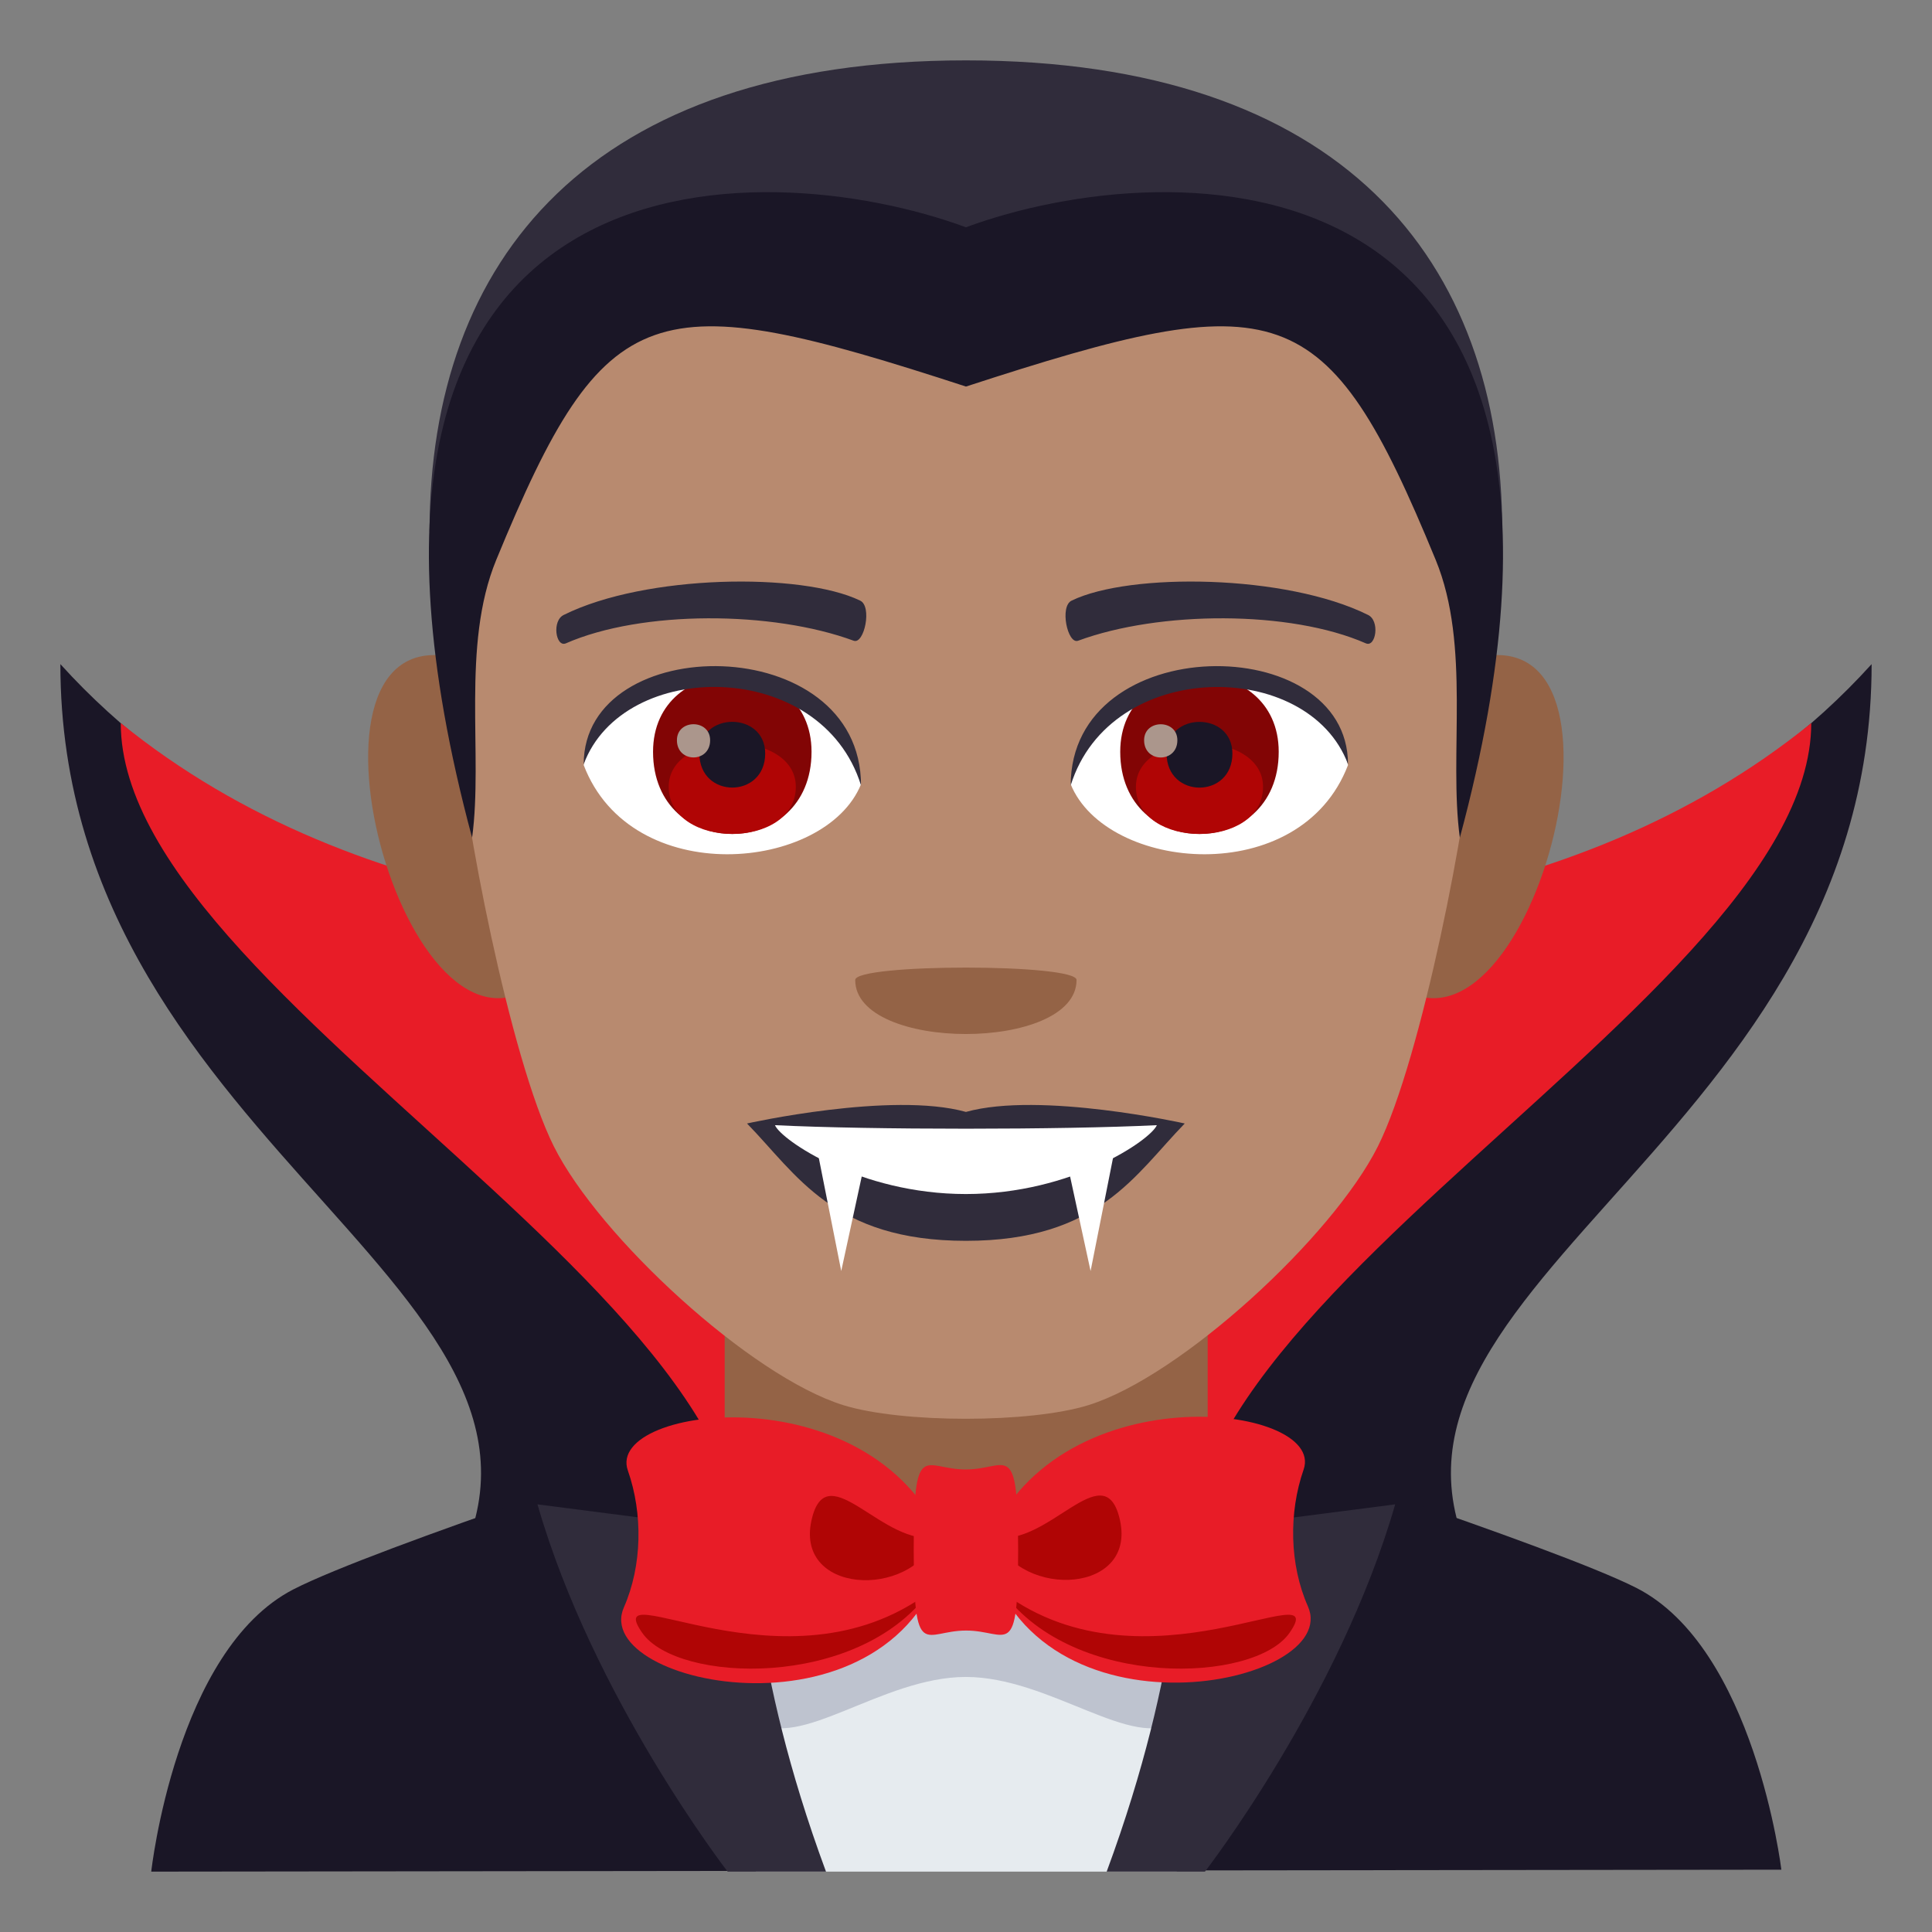 <?xml version="1.0" encoding="utf-8"?>
<!-- Generator: Adobe Illustrator 15.0.0, SVG Export Plug-In . SVG Version: 6.00 Build 0)  -->
<!DOCTYPE svg PUBLIC "-//W3C//DTD SVG 1.1//EN" "http://www.w3.org/Graphics/SVG/1.1/DTD/svg11.dtd">
<svg version="1.1" id="Layer_1" xmlns:x="http://ns.adobe.com/Extensibility/1.0/" xmlns:i="http://ns.adobe.com/AdobeIllustrator/10.0/" xmlns:graph="http://ns.adobe.com/Graphs/1.0/"
	 xmlns="http://www.w3.org/2000/svg" xmlns:xlink="http://www.w3.org/1999/xlink" xmlns:a="http://ns.adobe.com/AdobeSVGViewerExtensions/3.0/"
	 x="0px" y="0px" width="64px" height="64px" viewBox="0 0 64 64" enable-background="new 0 0 64 64" xml:space="preserve">
<rect x="0" y="0" width="64" height="64" fill="#808080" stroke="none"/>
<path fill="#1A1626" d="M62,22c-8.076,8.922-20.783,8.977-30,8.971C22.783,30.976,10.074,30.921,2,22
	c0,16.413,19.279,21.006,12.484,30.965c-2.146,3.146,37.176,3.146,35.029,0C42.723,43.006,62,38.412,62,22z"/>
<path fill="#E81C27" d="M32,30.97c-9.217,0.006-19.986-0.516-28-7.018c0,9.727,26.279,21.069,19.486,31.026
	c-2.146,3.148,19.174,3.148,17.027,0C33.721,45.021,60,33.68,60,23.953C51.984,30.455,41.217,30.976,32,30.97z"/>
<path fill="#E81C27" d="M31.896,16.537C32.004,16.537,32.004,16.537,31.896,16.537C32.004,16.537,32.004,16.537,31.896,16.537z"/>
<path fill="#1A1626" d="M54.205,52.6c-2.701-1.373-13.912-5.002-13.912-5.002l-16.695,0.02c0,0-11.193,3.648-13.881,5.033
	C5.818,54.66,5.01,62,5.01,62l54-0.064C59.01,61.936,58.125,54.592,54.205,52.6z"/>
<path fill="#946346" d="M40.006,48.781c0,4.096-16,4.096-16,0c0-2.635,0-9.08,0-9.08h16C40.006,39.701,40.006,47.211,40.006,48.781z
	"/>
<polygon fill="#E6EBEF" points="23.287,51.346 25.037,62 38.98,62 40.732,51.346 "/>
<path fill="#BEC3CF" d="M23.287,51.346c0,0,0.559,4.775,1.75,5.654c1.4,1.033,4.18-1.449,6.959-1.449
	c2.789,0.002,5.578,2.484,6.984,1.449c1.191-0.877,1.752-5.654,1.752-5.654H23.287z"/>
<path fill="#302C3B" d="M39.916,62c0,0,4.457-5.756,6.301-12.166l-7.123,0.918c0,0,0.104,4.385-2.434,11.248H39.916z"/>
<path fill="#302C3B" d="M24.104,62c0,0-4.457-5.756-6.299-12.166l7.121,0.918c0,0-0.104,4.385,2.436,11.248H24.104z"/>
<path fill="#E81C27" d="M31.359,51.33c-2.197-5.926-11.33-4.805-10.561-2.619c0.502,1.43,0.477,3.152-0.131,4.535
	C19.518,55.859,29.734,57.969,31.359,51.33z"/>
<path fill="#E81C27" d="M32.629,51.324c2.182-5.926,11.318-4.83,10.555-2.643c-0.498,1.43-0.469,3.152,0.143,4.533
	C44.48,55.826,34.27,57.965,32.629,51.324z"/>
<path fill="#B00505" d="M32.949,50.916c1.748,0.35,3.586-2.705,4.125-0.668C37.754,52.799,33.818,53.002,32.949,50.916z"/>
<path fill="#B00505" d="M30.76,52.76c-2.363,3.201-8.324,2.998-9.484,1.332C19.834,52.02,26.035,56.258,30.76,52.76z"/>
<path fill="#B00505" d="M33.234,52.76c2.363,3.201,8.324,2.998,9.482,1.332C44.16,52.02,37.959,56.258,33.234,52.76z"/>
<path fill="#B00505" d="M31.033,50.92c-1.748,0.354-3.594-2.695-4.127-0.658C26.232,52.814,30.168,53.01,31.033,50.92z"/>
<path fill="#E81C27" d="M32,54.014c-1.385,0-1.727,1.078-1.732-2.666c-0.004-3.746,0.34-2.666,1.727-2.67
	c1.385,0,1.727-1.082,1.732,2.666C33.73,55.086,33.387,54.012,32,54.014z"/>
<path fill="#302C3B" d="M32,2C19.547,2,14.229,8.589,14.229,17.609h35.535C49.764,8.589,44.443,2,32,2z"/>
<path fill="#946346" d="M14.896,21.748c-5.719-1.031-1.252,14.958,3.225,10.547C20.193,30.25,17.57,22.23,14.896,21.748z"/>
<path fill="#946346" d="M49.096,21.748c-2.674,0.482-5.299,8.502-3.223,10.547C50.35,36.705,54.811,20.716,49.096,21.748z"/>
<path fill="#B88A6F" d="M31.996,9.001c-11.824,0-17.521,2.945-16.807,15.381c0.143,2.504,1.693,10.667,3.158,13.594
	c1.498,2.994,6.512,7.613,9.584,8.57c1.939,0.604,6.188,0.604,8.127,0c3.072-0.957,8.086-5.576,9.586-8.57
	c1.465-2.928,3.016-11.09,3.158-13.594C49.518,11.947,43.82,9.001,31.996,9.001z"/>
<path fill="#946346" d="M35.662,32.463c0,2.387-7.332,2.387-7.332,0C28.33,31.916,35.662,31.916,35.662,32.463z"/>
<path fill="#1A1626" d="M31.998,7.529C25.291,5.053,9.377,4.453,15.639,27.75c0.373-2.75-0.371-6.357,0.799-9.201
	c3.629-8.824,5.186-9.125,15.561-5.744c10.377-3.381,11.934-3.08,15.561,5.744c1.17,2.844,0.426,6.451,0.799,9.201
	C54.619,4.453,38.705,5.053,31.998,7.529z"/>
<path fill="#FFFFFF" d="M44.654,25.345c-1.58,4.135-8.008,3.529-9.186,0.635C36.363,21.33,43.787,20.933,44.654,25.345z"/>
<path fill="#FFFFFF" d="M19.336,25.345c1.58,4.135,8.01,3.529,9.186,0.635C27.627,21.328,20.205,20.931,19.336,25.345z"/>
<path fill="#302C3B" d="M45.311,20.367c-2.705-1.342-7.879-1.408-9.807-0.473c-0.412,0.182-0.141,1.455,0.207,1.332
	c2.688-0.994,7.02-1.018,9.535,0.086C45.58,21.455,45.721,20.554,45.311,20.367z"/>
<path fill="#302C3B" d="M18.682,20.367c2.703-1.342,7.877-1.408,9.807-0.473c0.412,0.182,0.141,1.455-0.207,1.332
	c-2.691-0.994-7.02-1.018-9.537,0.086C18.41,21.455,18.271,20.554,18.682,20.367z"/>
<path fill="#820505" d="M37.109,24.904c0,3.629,5.25,3.629,5.25,0C42.359,21.535,37.109,21.535,37.109,24.904z"/>
<path fill="#B00505" d="M37.629,26.066c0,2.08,4.211,2.08,4.211,0C41.84,24.134,37.629,24.134,37.629,26.066z"/>
<path fill="#1A1626" d="M38.645,24.96c0,1.508,2.18,1.508,2.18,0C40.824,23.564,38.645,23.564,38.645,24.96z"/>
<path fill="#AB968C" d="M37.9,24.521c0,0.762,1.102,0.762,1.102,0C39.002,23.816,37.9,23.816,37.9,24.521z"/>
<path fill="#820505" d="M21.633,24.904c0,3.629,5.25,3.629,5.25,0C26.883,21.535,21.633,21.535,21.633,24.904z"/>
<path fill="#B00505" d="M22.152,26.064c0,2.082,4.211,2.082,4.211,0C26.363,24.132,22.152,24.132,22.152,26.064z"/>
<path fill="#1A1626" d="M23.168,24.96c0,1.506,2.18,1.506,2.18,0C25.348,23.562,23.168,23.562,23.168,24.96z"/>
<path fill="#AB968C" d="M22.424,24.521c0,0.76,1.1,0.76,1.1,0C23.523,23.814,22.424,23.814,22.424,24.521z"/>
<path fill="#302C3B" d="M44.654,25.314c0-4.441-9.186-4.441-9.186,0.703C36.781,21.796,43.342,21.796,44.654,25.314z"/>
<path fill="#302C3B" d="M19.336,25.314c0-4.441,9.186-4.441,9.186,0.701C27.211,21.794,20.648,21.794,19.336,25.314z"/>
<path fill="#302C3B" d="M31.998,36.834c-2.467-0.688-7.252,0.383-7.252,0.383c1.65,1.691,2.859,3.887,7.252,3.887
	c4.391,0,5.6-2.195,7.248-3.887C39.246,37.217,34.463,36.146,31.998,36.834z"/>
<path fill="#FFFFFF" d="M25.672,37.273c0.197,0.482,2.807,2.281,6.324,2.281c3.52,0,6.129-1.799,6.326-2.281
	C35.17,37.428,28.848,37.43,25.672,37.273z"/>
<polygon fill="#FFFFFF" points="26.928,37.371 27.867,42.104 28.867,37.492 "/>
<polygon fill="#FFFFFF" points="37.066,37.371 36.127,42.104 35.127,37.492 "/>
</svg>
